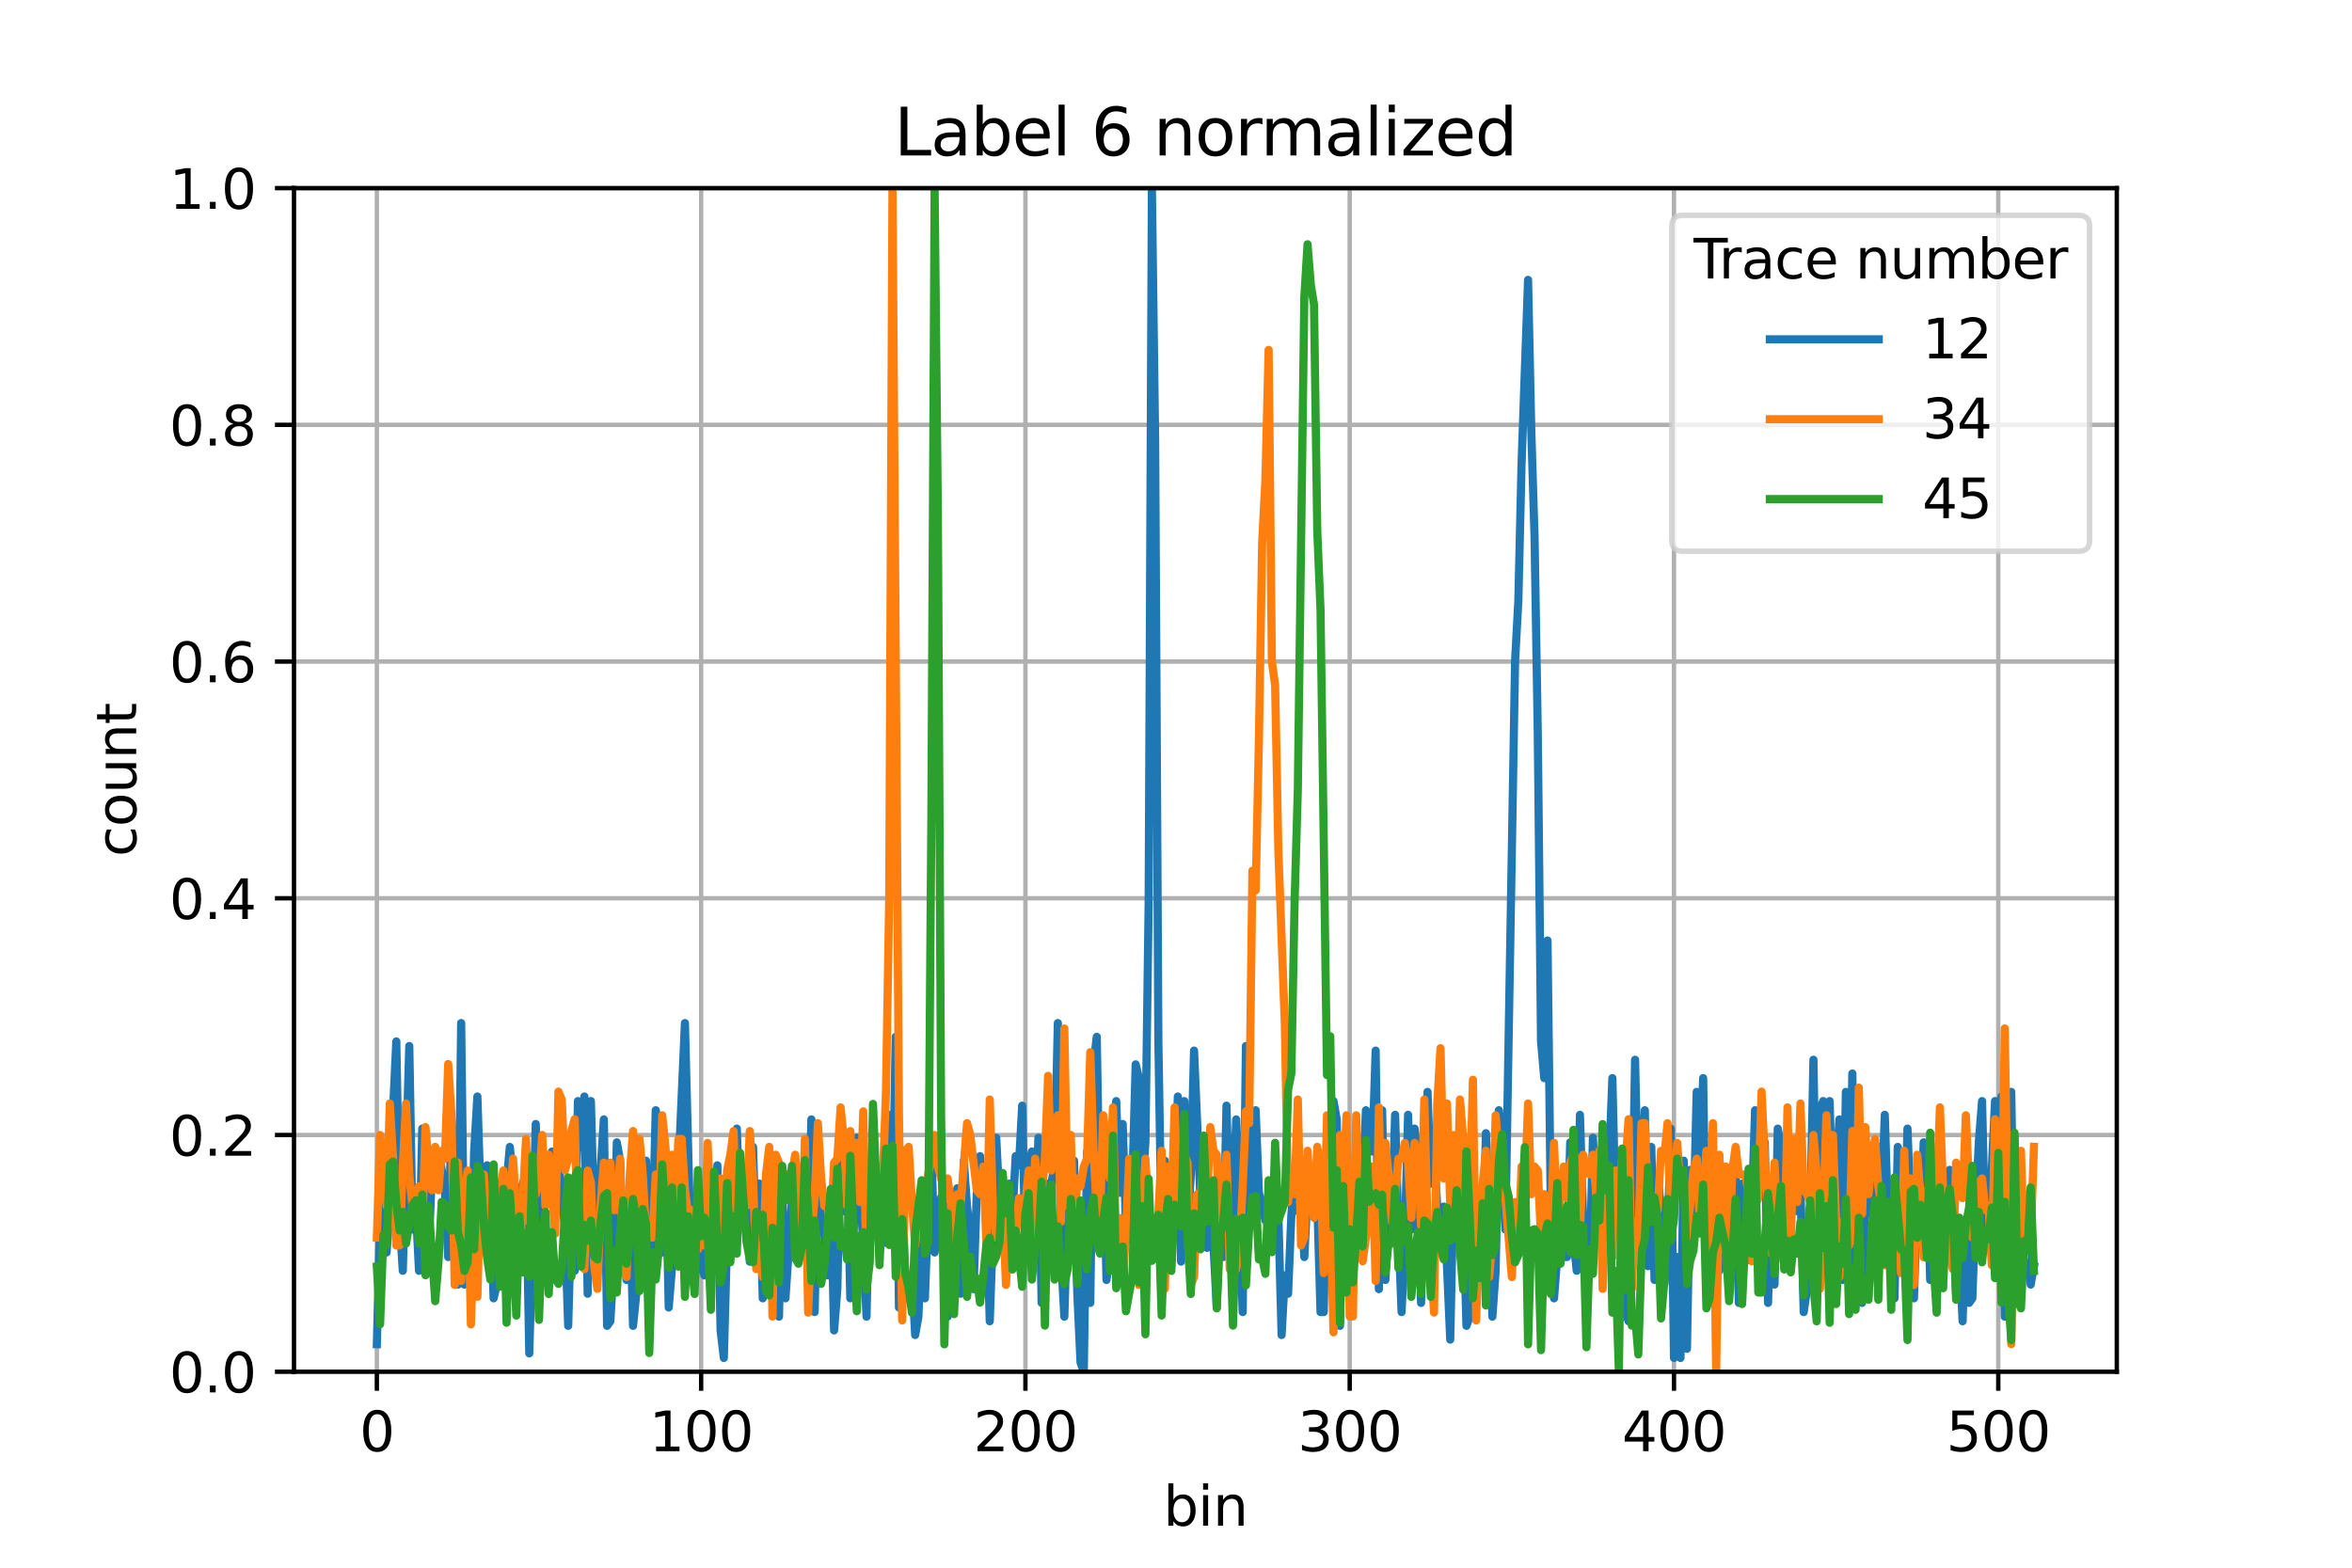 <?xml version="1.0" encoding="utf-8" standalone="no"?>
<!DOCTYPE svg PUBLIC "-//W3C//DTD SVG 1.1//EN"
  "http://www.w3.org/Graphics/SVG/1.1/DTD/svg11.dtd">
<svg xmlns:xlink="http://www.w3.org/1999/xlink" width="432pt" height="288pt" viewBox="0 0 432 288" xmlns="http://www.w3.org/2000/svg" version="1.1">
 <defs>
  <style type="text/css">*{stroke-linejoin: round; stroke-linecap: butt}</style>
 </defs>
 <g id="figure_1">
  <g id="patch_1">
   <path d="M 0 288 
L 432 288 
L 432 0 
L 0 0 
z
" style="fill: #ffffff"/>
  </g>
  <g id="axes_1">
   <g id="patch_2">
    <path d="M 54 252 
L 388.8 252 
L 388.8 34.56 
L 54 34.56 
z
" style="fill: #ffffff"/>
   </g>
   <g id="matplotlib.axis_1">
    <g id="xtick_1">
     <g id="line2d_1">
      <path d="M 69.218 252 
L 69.218 34.56 
" clip-path="url(#p530a9b4714)" style="fill: none; stroke: #b0b0b0; stroke-width: 0.8; stroke-linecap: square"/>
     </g>
     <g id="line2d_2">
      <defs>
       <path id="md5bfc5ea6f" d="M 0 0 
L 0 3.5 
" style="stroke: #000000; stroke-width: 0.8"/>
      </defs>
      <g>
       <use xlink:href="#md5bfc5ea6f" x="69.218" y="252" style="stroke: #000000; stroke-width: 0.8"/>
      </g>
     </g>
     <g id="text_1">
      <!-- 0 -->
      <g transform="translate(66.037 266.598)scale(0.1 -0.1)">
       <defs>
        <path id="DejaVuSans-30" d="M 2034 4250 
Q 1547 4250 1301 3770 
Q 1056 3291 1056 2328 
Q 1056 1369 1301 889 
Q 1547 409 2034 409 
Q 2525 409 2770 889 
Q 3016 1369 3016 2328 
Q 3016 3291 2770 3770 
Q 2525 4250 2034 4250 
z
M 2034 4750 
Q 2819 4750 3233 4129 
Q 3647 3509 3647 2328 
Q 3647 1150 3233 529 
Q 2819 -91 2034 -91 
Q 1250 -91 836 529 
Q 422 1150 422 2328 
Q 422 3509 836 4129 
Q 1250 4750 2034 4750 
z
" transform="scale(0.016)"/>
       </defs>
       <use xlink:href="#DejaVuSans-30"/>
      </g>
     </g>
    </g>
    <g id="xtick_2">
     <g id="line2d_3">
      <path d="M 128.781 252 
L 128.781 34.56 
" clip-path="url(#p530a9b4714)" style="fill: none; stroke: #b0b0b0; stroke-width: 0.8; stroke-linecap: square"/>
     </g>
     <g id="line2d_4">
      <g>
       <use xlink:href="#md5bfc5ea6f" x="128.781" y="252" style="stroke: #000000; stroke-width: 0.8"/>
      </g>
     </g>
     <g id="text_2">
      <!-- 100 -->
      <g transform="translate(119.237 266.598)scale(0.1 -0.1)">
       <defs>
        <path id="DejaVuSans-31" d="M 794 531 
L 1825 531 
L 1825 4091 
L 703 3866 
L 703 4441 
L 1819 4666 
L 2450 4666 
L 2450 531 
L 3481 531 
L 3481 0 
L 794 0 
L 794 531 
z
" transform="scale(0.016)"/>
       </defs>
       <use xlink:href="#DejaVuSans-31"/>
       <use xlink:href="#DejaVuSans-30" x="63.623"/>
       <use xlink:href="#DejaVuSans-30" x="127.246"/>
      </g>
     </g>
    </g>
    <g id="xtick_3">
     <g id="line2d_5">
      <path d="M 188.343 252 
L 188.343 34.56 
" clip-path="url(#p530a9b4714)" style="fill: none; stroke: #b0b0b0; stroke-width: 0.8; stroke-linecap: square"/>
     </g>
     <g id="line2d_6">
      <g>
       <use xlink:href="#md5bfc5ea6f" x="188.343" y="252" style="stroke: #000000; stroke-width: 0.8"/>
      </g>
     </g>
     <g id="text_3">
      <!-- 200 -->
      <g transform="translate(178.799 266.598)scale(0.1 -0.1)">
       <defs>
        <path id="DejaVuSans-32" d="M 1228 531 
L 3431 531 
L 3431 0 
L 469 0 
L 469 531 
Q 828 903 1448 1529 
Q 2069 2156 2228 2338 
Q 2531 2678 2651 2914 
Q 2772 3150 2772 3378 
Q 2772 3750 2511 3984 
Q 2250 4219 1831 4219 
Q 1534 4219 1204 4116 
Q 875 4013 500 3803 
L 500 4441 
Q 881 4594 1212 4672 
Q 1544 4750 1819 4750 
Q 2544 4750 2975 4387 
Q 3406 4025 3406 3419 
Q 3406 3131 3298 2873 
Q 3191 2616 2906 2266 
Q 2828 2175 2409 1742 
Q 1991 1309 1228 531 
z
" transform="scale(0.016)"/>
       </defs>
       <use xlink:href="#DejaVuSans-32"/>
       <use xlink:href="#DejaVuSans-30" x="63.623"/>
       <use xlink:href="#DejaVuSans-30" x="127.246"/>
      </g>
     </g>
    </g>
    <g id="xtick_4">
     <g id="line2d_7">
      <path d="M 247.905 252 
L 247.905 34.56 
" clip-path="url(#p530a9b4714)" style="fill: none; stroke: #b0b0b0; stroke-width: 0.8; stroke-linecap: square"/>
     </g>
     <g id="line2d_8">
      <g>
       <use xlink:href="#md5bfc5ea6f" x="247.905" y="252" style="stroke: #000000; stroke-width: 0.8"/>
      </g>
     </g>
     <g id="text_4">
      <!-- 300 -->
      <g transform="translate(238.361 266.598)scale(0.1 -0.1)">
       <defs>
        <path id="DejaVuSans-33" d="M 2597 2516 
Q 3050 2419 3304 2112 
Q 3559 1806 3559 1356 
Q 3559 666 3084 287 
Q 2609 -91 1734 -91 
Q 1441 -91 1130 -33 
Q 819 25 488 141 
L 488 750 
Q 750 597 1062 519 
Q 1375 441 1716 441 
Q 2309 441 2620 675 
Q 2931 909 2931 1356 
Q 2931 1769 2642 2001 
Q 2353 2234 1838 2234 
L 1294 2234 
L 1294 2753 
L 1863 2753 
Q 2328 2753 2575 2939 
Q 2822 3125 2822 3475 
Q 2822 3834 2567 4026 
Q 2313 4219 1838 4219 
Q 1578 4219 1281 4162 
Q 984 4106 628 3988 
L 628 4550 
Q 988 4650 1302 4700 
Q 1616 4750 1894 4750 
Q 2613 4750 3031 4423 
Q 3450 4097 3450 3541 
Q 3450 3153 3228 2886 
Q 3006 2619 2597 2516 
z
" transform="scale(0.016)"/>
       </defs>
       <use xlink:href="#DejaVuSans-33"/>
       <use xlink:href="#DejaVuSans-30" x="63.623"/>
       <use xlink:href="#DejaVuSans-30" x="127.246"/>
      </g>
     </g>
    </g>
    <g id="xtick_5">
     <g id="line2d_9">
      <path d="M 307.468 252 
L 307.468 34.56 
" clip-path="url(#p530a9b4714)" style="fill: none; stroke: #b0b0b0; stroke-width: 0.8; stroke-linecap: square"/>
     </g>
     <g id="line2d_10">
      <g>
       <use xlink:href="#md5bfc5ea6f" x="307.468" y="252" style="stroke: #000000; stroke-width: 0.8"/>
      </g>
     </g>
     <g id="text_5">
      <!-- 400 -->
      <g transform="translate(297.924 266.598)scale(0.1 -0.1)">
       <defs>
        <path id="DejaVuSans-34" d="M 2419 4116 
L 825 1625 
L 2419 1625 
L 2419 4116 
z
M 2253 4666 
L 3047 4666 
L 3047 1625 
L 3713 1625 
L 3713 1100 
L 3047 1100 
L 3047 0 
L 2419 0 
L 2419 1100 
L 313 1100 
L 313 1709 
L 2253 4666 
z
" transform="scale(0.016)"/>
       </defs>
       <use xlink:href="#DejaVuSans-34"/>
       <use xlink:href="#DejaVuSans-30" x="63.623"/>
       <use xlink:href="#DejaVuSans-30" x="127.246"/>
      </g>
     </g>
    </g>
    <g id="xtick_6">
     <g id="line2d_11">
      <path d="M 367.03 252 
L 367.03 34.56 
" clip-path="url(#p530a9b4714)" style="fill: none; stroke: #b0b0b0; stroke-width: 0.8; stroke-linecap: square"/>
     </g>
     <g id="line2d_12">
      <g>
       <use xlink:href="#md5bfc5ea6f" x="367.03" y="252" style="stroke: #000000; stroke-width: 0.8"/>
      </g>
     </g>
     <g id="text_6">
      <!-- 500 -->
      <g transform="translate(357.486 266.598)scale(0.1 -0.1)">
       <defs>
        <path id="DejaVuSans-35" d="M 691 4666 
L 3169 4666 
L 3169 4134 
L 1269 4134 
L 1269 2991 
Q 1406 3038 1543 3061 
Q 1681 3084 1819 3084 
Q 2600 3084 3056 2656 
Q 3513 2228 3513 1497 
Q 3513 744 3044 326 
Q 2575 -91 1722 -91 
Q 1428 -91 1123 -41 
Q 819 9 494 109 
L 494 744 
Q 775 591 1075 516 
Q 1375 441 1709 441 
Q 2250 441 2565 725 
Q 2881 1009 2881 1497 
Q 2881 1984 2565 2268 
Q 2250 2553 1709 2553 
Q 1456 2553 1204 2497 
Q 953 2441 691 2322 
L 691 4666 
z
" transform="scale(0.016)"/>
       </defs>
       <use xlink:href="#DejaVuSans-35"/>
       <use xlink:href="#DejaVuSans-30" x="63.623"/>
       <use xlink:href="#DejaVuSans-30" x="127.246"/>
      </g>
     </g>
    </g>
    <g id="text_7">
     <!-- bin -->
     <g transform="translate(213.668 280.277)scale(0.1 -0.1)">
      <defs>
       <path id="DejaVuSans-62" d="M 3116 1747 
Q 3116 2381 2855 2742 
Q 2594 3103 2138 3103 
Q 1681 3103 1420 2742 
Q 1159 2381 1159 1747 
Q 1159 1113 1420 752 
Q 1681 391 2138 391 
Q 2594 391 2855 752 
Q 3116 1113 3116 1747 
z
M 1159 2969 
Q 1341 3281 1617 3432 
Q 1894 3584 2278 3584 
Q 2916 3584 3314 3078 
Q 3713 2572 3713 1747 
Q 3713 922 3314 415 
Q 2916 -91 2278 -91 
Q 1894 -91 1617 61 
Q 1341 213 1159 525 
L 1159 0 
L 581 0 
L 581 4863 
L 1159 4863 
L 1159 2969 
z
" transform="scale(0.016)"/>
       <path id="DejaVuSans-69" d="M 603 3500 
L 1178 3500 
L 1178 0 
L 603 0 
L 603 3500 
z
M 603 4863 
L 1178 4863 
L 1178 4134 
L 603 4134 
L 603 4863 
z
" transform="scale(0.016)"/>
       <path id="DejaVuSans-6e" d="M 3513 2113 
L 3513 0 
L 2938 0 
L 2938 2094 
Q 2938 2591 2744 2837 
Q 2550 3084 2163 3084 
Q 1697 3084 1428 2787 
Q 1159 2491 1159 1978 
L 1159 0 
L 581 0 
L 581 3500 
L 1159 3500 
L 1159 2956 
Q 1366 3272 1645 3428 
Q 1925 3584 2291 3584 
Q 2894 3584 3203 3211 
Q 3513 2838 3513 2113 
z
" transform="scale(0.016)"/>
      </defs>
      <use xlink:href="#DejaVuSans-62"/>
      <use xlink:href="#DejaVuSans-69" x="63.477"/>
      <use xlink:href="#DejaVuSans-6e" x="91.26"/>
     </g>
    </g>
   </g>
   <g id="matplotlib.axis_2">
    <g id="ytick_1">
     <g id="line2d_13">
      <path d="M 54 252 
L 388.8 252 
" clip-path="url(#p530a9b4714)" style="fill: none; stroke: #b0b0b0; stroke-width: 0.8; stroke-linecap: square"/>
     </g>
     <g id="line2d_14">
      <defs>
       <path id="m0b786b34c0" d="M 0 0 
L -3.5 0 
" style="stroke: #000000; stroke-width: 0.8"/>
      </defs>
      <g>
       <use xlink:href="#m0b786b34c0" x="54" y="252" style="stroke: #000000; stroke-width: 0.8"/>
      </g>
     </g>
     <g id="text_8">
      <!-- 0.0 -->
      <g transform="translate(31.097 255.799)scale(0.1 -0.1)">
       <defs>
        <path id="DejaVuSans-2e" d="M 684 794 
L 1344 794 
L 1344 0 
L 684 0 
L 684 794 
z
" transform="scale(0.016)"/>
       </defs>
       <use xlink:href="#DejaVuSans-30"/>
       <use xlink:href="#DejaVuSans-2e" x="63.623"/>
       <use xlink:href="#DejaVuSans-30" x="95.41"/>
      </g>
     </g>
    </g>
    <g id="ytick_2">
     <g id="line2d_15">
      <path d="M 54 208.512 
L 388.8 208.512 
" clip-path="url(#p530a9b4714)" style="fill: none; stroke: #b0b0b0; stroke-width: 0.8; stroke-linecap: square"/>
     </g>
     <g id="line2d_16">
      <g>
       <use xlink:href="#m0b786b34c0" x="54" y="208.512" style="stroke: #000000; stroke-width: 0.8"/>
      </g>
     </g>
     <g id="text_9">
      <!-- 0.2 -->
      <g transform="translate(31.097 212.311)scale(0.1 -0.1)">
       <use xlink:href="#DejaVuSans-30"/>
       <use xlink:href="#DejaVuSans-2e" x="63.623"/>
       <use xlink:href="#DejaVuSans-32" x="95.41"/>
      </g>
     </g>
    </g>
    <g id="ytick_3">
     <g id="line2d_17">
      <path d="M 54 165.024 
L 388.8 165.024 
" clip-path="url(#p530a9b4714)" style="fill: none; stroke: #b0b0b0; stroke-width: 0.8; stroke-linecap: square"/>
     </g>
     <g id="line2d_18">
      <g>
       <use xlink:href="#m0b786b34c0" x="54" y="165.024" style="stroke: #000000; stroke-width: 0.8"/>
      </g>
     </g>
     <g id="text_10">
      <!-- 0.4 -->
      <g transform="translate(31.097 168.823)scale(0.1 -0.1)">
       <use xlink:href="#DejaVuSans-30"/>
       <use xlink:href="#DejaVuSans-2e" x="63.623"/>
       <use xlink:href="#DejaVuSans-34" x="95.41"/>
      </g>
     </g>
    </g>
    <g id="ytick_4">
     <g id="line2d_19">
      <path d="M 54 121.536 
L 388.8 121.536 
" clip-path="url(#p530a9b4714)" style="fill: none; stroke: #b0b0b0; stroke-width: 0.8; stroke-linecap: square"/>
     </g>
     <g id="line2d_20">
      <g>
       <use xlink:href="#m0b786b34c0" x="54" y="121.536" style="stroke: #000000; stroke-width: 0.8"/>
      </g>
     </g>
     <g id="text_11">
      <!-- 0.6 -->
      <g transform="translate(31.097 125.335)scale(0.1 -0.1)">
       <defs>
        <path id="DejaVuSans-36" d="M 2113 2584 
Q 1688 2584 1439 2293 
Q 1191 2003 1191 1497 
Q 1191 994 1439 701 
Q 1688 409 2113 409 
Q 2538 409 2786 701 
Q 3034 994 3034 1497 
Q 3034 2003 2786 2293 
Q 2538 2584 2113 2584 
z
M 3366 4563 
L 3366 3988 
Q 3128 4100 2886 4159 
Q 2644 4219 2406 4219 
Q 1781 4219 1451 3797 
Q 1122 3375 1075 2522 
Q 1259 2794 1537 2939 
Q 1816 3084 2150 3084 
Q 2853 3084 3261 2657 
Q 3669 2231 3669 1497 
Q 3669 778 3244 343 
Q 2819 -91 2113 -91 
Q 1303 -91 875 529 
Q 447 1150 447 2328 
Q 447 3434 972 4092 
Q 1497 4750 2381 4750 
Q 2619 4750 2861 4703 
Q 3103 4656 3366 4563 
z
" transform="scale(0.016)"/>
       </defs>
       <use xlink:href="#DejaVuSans-30"/>
       <use xlink:href="#DejaVuSans-2e" x="63.623"/>
       <use xlink:href="#DejaVuSans-36" x="95.41"/>
      </g>
     </g>
    </g>
    <g id="ytick_5">
     <g id="line2d_21">
      <path d="M 54 78.048 
L 388.8 78.048 
" clip-path="url(#p530a9b4714)" style="fill: none; stroke: #b0b0b0; stroke-width: 0.8; stroke-linecap: square"/>
     </g>
     <g id="line2d_22">
      <g>
       <use xlink:href="#m0b786b34c0" x="54" y="78.048" style="stroke: #000000; stroke-width: 0.8"/>
      </g>
     </g>
     <g id="text_12">
      <!-- 0.8 -->
      <g transform="translate(31.097 81.847)scale(0.1 -0.1)">
       <defs>
        <path id="DejaVuSans-38" d="M 2034 2216 
Q 1584 2216 1326 1975 
Q 1069 1734 1069 1313 
Q 1069 891 1326 650 
Q 1584 409 2034 409 
Q 2484 409 2743 651 
Q 3003 894 3003 1313 
Q 3003 1734 2745 1975 
Q 2488 2216 2034 2216 
z
M 1403 2484 
Q 997 2584 770 2862 
Q 544 3141 544 3541 
Q 544 4100 942 4425 
Q 1341 4750 2034 4750 
Q 2731 4750 3128 4425 
Q 3525 4100 3525 3541 
Q 3525 3141 3298 2862 
Q 3072 2584 2669 2484 
Q 3125 2378 3379 2068 
Q 3634 1759 3634 1313 
Q 3634 634 3220 271 
Q 2806 -91 2034 -91 
Q 1263 -91 848 271 
Q 434 634 434 1313 
Q 434 1759 690 2068 
Q 947 2378 1403 2484 
z
M 1172 3481 
Q 1172 3119 1398 2916 
Q 1625 2713 2034 2713 
Q 2441 2713 2670 2916 
Q 2900 3119 2900 3481 
Q 2900 3844 2670 4047 
Q 2441 4250 2034 4250 
Q 1625 4250 1398 4047 
Q 1172 3844 1172 3481 
z
" transform="scale(0.016)"/>
       </defs>
       <use xlink:href="#DejaVuSans-30"/>
       <use xlink:href="#DejaVuSans-2e" x="63.623"/>
       <use xlink:href="#DejaVuSans-38" x="95.41"/>
      </g>
     </g>
    </g>
    <g id="ytick_6">
     <g id="line2d_23">
      <path d="M 54 34.56 
L 388.8 34.56 
" clip-path="url(#p530a9b4714)" style="fill: none; stroke: #b0b0b0; stroke-width: 0.8; stroke-linecap: square"/>
     </g>
     <g id="line2d_24">
      <g>
       <use xlink:href="#m0b786b34c0" x="54" y="34.56" style="stroke: #000000; stroke-width: 0.8"/>
      </g>
     </g>
     <g id="text_13">
      <!-- 1.0 -->
      <g transform="translate(31.097 38.359)scale(0.1 -0.1)">
       <use xlink:href="#DejaVuSans-31"/>
       <use xlink:href="#DejaVuSans-2e" x="63.623"/>
       <use xlink:href="#DejaVuSans-30" x="95.41"/>
      </g>
     </g>
    </g>
    <g id="text_14">
     <!-- count -->
     <g transform="translate(25.017 157.386)rotate(-90)scale(0.1 -0.1)">
      <defs>
       <path id="DejaVuSans-63" d="M 3122 3366 
L 3122 2828 
Q 2878 2963 2633 3030 
Q 2388 3097 2138 3097 
Q 1578 3097 1268 2742 
Q 959 2388 959 1747 
Q 959 1106 1268 751 
Q 1578 397 2138 397 
Q 2388 397 2633 464 
Q 2878 531 3122 666 
L 3122 134 
Q 2881 22 2623 -34 
Q 2366 -91 2075 -91 
Q 1284 -91 818 406 
Q 353 903 353 1747 
Q 353 2603 823 3093 
Q 1294 3584 2113 3584 
Q 2378 3584 2631 3529 
Q 2884 3475 3122 3366 
z
" transform="scale(0.016)"/>
       <path id="DejaVuSans-6f" d="M 1959 3097 
Q 1497 3097 1228 2736 
Q 959 2375 959 1747 
Q 959 1119 1226 758 
Q 1494 397 1959 397 
Q 2419 397 2687 759 
Q 2956 1122 2956 1747 
Q 2956 2369 2687 2733 
Q 2419 3097 1959 3097 
z
M 1959 3584 
Q 2709 3584 3137 3096 
Q 3566 2609 3566 1747 
Q 3566 888 3137 398 
Q 2709 -91 1959 -91 
Q 1206 -91 779 398 
Q 353 888 353 1747 
Q 353 2609 779 3096 
Q 1206 3584 1959 3584 
z
" transform="scale(0.016)"/>
       <path id="DejaVuSans-75" d="M 544 1381 
L 544 3500 
L 1119 3500 
L 1119 1403 
Q 1119 906 1312 657 
Q 1506 409 1894 409 
Q 2359 409 2629 706 
Q 2900 1003 2900 1516 
L 2900 3500 
L 3475 3500 
L 3475 0 
L 2900 0 
L 2900 538 
Q 2691 219 2414 64 
Q 2138 -91 1772 -91 
Q 1169 -91 856 284 
Q 544 659 544 1381 
z
M 1991 3584 
L 1991 3584 
z
" transform="scale(0.016)"/>
       <path id="DejaVuSans-74" d="M 1172 4494 
L 1172 3500 
L 2356 3500 
L 2356 3053 
L 1172 3053 
L 1172 1153 
Q 1172 725 1289 603 
Q 1406 481 1766 481 
L 2356 481 
L 2356 0 
L 1766 0 
Q 1100 0 847 248 
Q 594 497 594 1153 
L 594 3053 
L 172 3053 
L 172 3500 
L 594 3500 
L 594 4494 
L 1172 4494 
z
" transform="scale(0.016)"/>
      </defs>
      <use xlink:href="#DejaVuSans-63"/>
      <use xlink:href="#DejaVuSans-6f" x="54.98"/>
      <use xlink:href="#DejaVuSans-75" x="116.162"/>
      <use xlink:href="#DejaVuSans-6e" x="179.541"/>
      <use xlink:href="#DejaVuSans-74" x="242.92"/>
     </g>
    </g>
   </g>
   <g id="line2d_25">
    <path d="M 69.218 246.943 
L 69.814 224.188 
L 70.409 215.76 
L 71.005 230.087 
L 71.601 221.66 
L 72.196 203.961 
L 72.792 191.319 
L 73.388 224.188 
L 73.983 233.459 
L 75.174 192.162 
L 75.77 225.873 
L 76.366 221.66 
L 76.961 233.459 
L 77.557 207.332 
L 78.153 223.345 
L 78.748 229.245 
L 79.344 214.917 
L 80.535 211.546 
L 81.131 214.917 
L 81.726 219.131 
L 82.322 230.93 
L 82.918 205.647 
L 83.513 228.402 
L 84.109 235.987 
L 84.704 187.948 
L 85.3 235.987 
L 85.896 230.087 
L 86.491 235.987 
L 87.087 211.546 
L 87.683 201.433 
L 88.278 219.974 
L 88.874 214.917 
L 89.469 214.074 
L 90.065 219.974 
L 90.661 238.515 
L 91.256 235.987 
L 91.852 219.974 
L 92.448 215.76 
L 93.043 217.446 
L 93.639 210.703 
L 94.234 216.603 
L 94.83 237.673 
L 95.426 219.974 
L 96.021 217.446 
L 96.617 215.76 
L 97.212 248.629 
L 98.404 206.489 
L 98.999 224.188 
L 100.191 217.446 
L 100.786 217.446 
L 101.382 211.546 
L 101.977 218.288 
L 102.573 214.074 
L 103.169 218.288 
L 103.764 225.873 
L 104.36 243.572 
L 104.956 222.502 
L 105.551 233.459 
L 106.147 202.275 
L 106.742 210.703 
L 107.338 201.433 
L 107.934 237.673 
L 108.529 202.275 
L 109.125 224.188 
L 109.721 230.93 
L 110.316 214.917 
L 110.912 205.647 
L 111.507 243.572 
L 112.103 242.729 
L 112.699 232.616 
L 113.294 209.86 
L 113.89 213.232 
L 114.486 230.087 
L 115.081 235.144 
L 115.677 219.974 
L 116.272 243.572 
L 117.464 231.773 
L 118.059 214.917 
L 118.655 213.232 
L 119.251 232.616 
L 119.846 227.559 
L 120.442 203.961 
L 121.037 207.332 
L 121.633 230.087 
L 122.229 211.546 
L 122.824 240.201 
L 124.016 225.873 
L 124.611 214.917 
L 125.802 187.948 
L 126.994 234.301 
L 127.589 235.987 
L 128.185 225.873 
L 128.781 231.773 
L 129.376 234.301 
L 129.972 219.131 
L 130.567 215.76 
L 131.163 229.245 
L 131.759 214.074 
L 132.354 244.415 
L 132.95 249.472 
L 133.546 227.559 
L 134.141 225.031 
L 134.737 219.974 
L 135.332 207.332 
L 135.928 224.188 
L 136.524 224.188 
L 137.119 216.603 
L 137.715 231.773 
L 138.311 210.703 
L 138.906 230.087 
L 139.502 217.446 
L 140.097 238.515 
L 140.693 235.987 
L 141.289 225.031 
L 141.884 224.188 
L 142.48 226.716 
L 143.076 241.887 
L 143.671 217.446 
L 144.267 238.515 
L 145.458 220.817 
L 146.054 220.817 
L 146.649 221.66 
L 147.245 219.974 
L 147.84 227.559 
L 148.436 228.402 
L 149.032 205.647 
L 149.627 241.044 
L 150.223 214.074 
L 150.819 224.188 
L 151.414 226.716 
L 152.01 234.301 
L 152.605 219.974 
L 153.201 244.415 
L 153.797 236.83 
L 154.392 208.175 
L 154.988 222.502 
L 155.584 213.232 
L 156.179 238.515 
L 156.775 226.716 
L 157.37 209.018 
L 158.562 228.402 
L 159.157 241.887 
L 159.753 214.917 
L 160.349 224.188 
L 161.54 227.559 
L 162.135 228.402 
L 162.731 221.66 
L 163.327 204.804 
L 163.922 224.188 
L 164.518 190.476 
L 165.114 240.201 
L 165.709 214.917 
L 166.305 238.515 
L 166.9 234.301 
L 167.496 234.301 
L 168.092 245.258 
L 168.687 241.887 
L 169.283 225.873 
L 169.879 238.515 
L 170.474 222.502 
L 171.07 211.546 
L 171.665 230.087 
L 172.261 225.873 
L 172.857 219.974 
L 173.452 221.66 
L 174.048 241.887 
L 174.644 222.502 
L 175.239 227.559 
L 175.835 218.288 
L 176.43 237.673 
L 177.026 213.232 
L 177.622 221.66 
L 178.217 226.716 
L 178.813 236.83 
L 179.409 219.131 
L 180.004 212.389 
L 180.6 218.288 
L 181.195 221.66 
L 181.791 242.729 
L 182.982 209.018 
L 183.578 220.817 
L 184.174 222.502 
L 184.769 228.402 
L 185.365 217.446 
L 185.96 223.345 
L 186.556 212.389 
L 187.152 214.074 
L 187.747 203.118 
L 188.343 230.087 
L 188.939 214.074 
L 189.534 211.546 
L 190.13 226.716 
L 190.725 209.018 
L 191.321 239.358 
L 192.512 217.446 
L 193.108 217.446 
L 193.704 214.074 
L 194.299 187.948 
L 194.895 230.93 
L 195.49 241.887 
L 196.086 221.66 
L 196.682 226.716 
L 197.277 213.232 
L 197.873 237.673 
L 198.468 250.314 
L 199.064 252 
L 199.66 211.546 
L 200.255 239.358 
L 200.851 195.533 
L 201.447 190.476 
L 202.042 225.873 
L 202.638 209.018 
L 203.233 235.144 
L 203.829 230.087 
L 204.425 207.332 
L 205.02 202.275 
L 205.616 219.131 
L 206.212 206.489 
L 206.807 225.031 
L 207.998 216.603 
L 208.594 195.533 
L 209.19 198.061 
L 209.785 218.288 
L 210.381 209.86 
L 210.977 166.035 
L 211.572 34.56 
L 212.168 80.913 
L 212.763 191.319 
L 213.359 227.559 
L 213.955 213.232 
L 214.55 217.446 
L 215.146 229.245 
L 215.742 219.974 
L 216.337 201.433 
L 216.933 231.773 
L 217.528 202.275 
L 218.124 225.873 
L 218.72 215.76 
L 219.315 193.005 
L 220.507 220.817 
L 221.102 221.66 
L 221.698 229.245 
L 222.293 217.446 
L 223.485 240.201 
L 224.08 218.288 
L 224.676 230.93 
L 225.272 203.118 
L 225.867 224.188 
L 226.463 221.66 
L 227.058 205.647 
L 228.25 241.044 
L 228.845 192.162 
L 229.441 222.502 
L 230.037 219.974 
L 230.632 203.961 
L 231.228 219.131 
L 232.419 224.188 
L 233.015 219.131 
L 233.61 218.288 
L 234.206 223.345 
L 234.802 223.345 
L 235.397 245.258 
L 235.993 234.301 
L 236.588 237.673 
L 237.184 223.345 
L 237.78 215.76 
L 238.375 222.502 
L 238.971 219.974 
L 239.567 230.93 
L 240.162 219.131 
L 240.758 219.974 
L 241.353 215.76 
L 241.949 220.817 
L 242.545 241.044 
L 243.14 241.044 
L 243.736 207.332 
L 244.332 230.93 
L 244.927 202.275 
L 245.523 205.647 
L 246.118 243.572 
L 246.714 213.232 
L 247.31 234.301 
L 247.905 230.087 
L 248.501 214.917 
L 249.692 209.86 
L 250.288 218.288 
L 250.883 203.961 
L 251.479 210.703 
L 252.075 211.546 
L 252.67 193.005 
L 253.266 236.83 
L 253.861 203.961 
L 254.457 235.144 
L 255.053 225.031 
L 255.648 224.188 
L 256.244 204.804 
L 256.84 225.873 
L 257.435 241.044 
L 258.031 227.559 
L 258.626 204.804 
L 259.222 225.873 
L 259.818 207.332 
L 260.413 212.389 
L 261.009 239.358 
L 262.2 200.59 
L 262.796 217.446 
L 263.391 212.389 
L 263.987 221.66 
L 264.583 222.502 
L 265.178 221.66 
L 265.774 232.616 
L 266.37 246.1 
L 266.965 218.288 
L 267.561 215.76 
L 268.156 208.175 
L 268.752 222.502 
L 269.348 243.572 
L 269.943 241.887 
L 270.539 218.288 
L 271.135 238.515 
L 271.73 224.188 
L 272.326 232.616 
L 272.921 208.175 
L 273.517 221.66 
L 274.113 241.887 
L 274.708 233.459 
L 275.304 203.961 
L 275.9 209.86 
L 276.495 225.873 
L 278.282 121.367 
L 278.878 110.411 
L 279.473 85.127 
L 280.665 51.416 
L 281.26 79.228 
L 281.856 98.612 
L 282.451 134.852 
L 283.047 191.319 
L 283.643 198.061 
L 284.238 172.778 
L 284.834 221.66 
L 285.43 238.515 
L 286.025 230.93 
L 286.621 230.087 
L 287.216 230.93 
L 287.812 230.93 
L 288.408 209.86 
L 289.003 227.559 
L 289.599 233.459 
L 290.195 204.804 
L 290.79 224.188 
L 291.386 223.345 
L 291.981 233.459 
L 292.577 209.018 
L 293.173 220.817 
L 293.768 225.873 
L 294.364 219.131 
L 294.96 215.76 
L 295.555 213.232 
L 296.151 198.061 
L 296.746 223.345 
L 297.342 221.66 
L 297.938 216.603 
L 298.533 241.044 
L 299.129 242.729 
L 299.724 228.402 
L 300.32 194.69 
L 300.916 221.66 
L 301.511 219.131 
L 302.107 203.961 
L 302.703 232.616 
L 303.298 210.703 
L 303.894 235.144 
L 304.489 215.76 
L 305.085 222.502 
L 305.681 235.987 
L 306.276 228.402 
L 306.872 207.332 
L 307.468 249.472 
L 308.063 230.93 
L 308.659 249.472 
L 309.254 213.232 
L 309.85 247.786 
L 310.446 214.917 
L 311.041 225.031 
L 311.637 200.59 
L 312.233 212.389 
L 312.828 198.061 
L 313.424 237.673 
L 314.019 233.459 
L 314.615 220.817 
L 315.211 214.917 
L 315.806 233.459 
L 316.402 225.031 
L 316.998 225.873 
L 317.593 233.459 
L 318.189 233.459 
L 318.784 214.917 
L 319.38 239.358 
L 319.976 217.446 
L 320.571 231.773 
L 321.167 217.446 
L 321.763 222.502 
L 322.358 203.961 
L 322.954 219.974 
L 323.549 211.546 
L 324.145 209.86 
L 324.741 239.358 
L 325.336 220.817 
L 325.932 235.987 
L 326.528 207.332 
L 327.123 210.703 
L 327.719 226.716 
L 328.314 212.389 
L 328.91 225.031 
L 329.506 209.86 
L 330.101 222.502 
L 330.697 218.288 
L 331.293 241.044 
L 331.888 236.83 
L 332.484 224.188 
L 333.079 194.69 
L 333.675 228.402 
L 334.271 203.961 
L 334.866 202.275 
L 335.462 224.188 
L 336.058 202.275 
L 336.653 225.031 
L 337.844 205.647 
L 338.44 235.144 
L 339.036 200.59 
L 339.631 227.559 
L 340.227 197.219 
L 340.823 239.358 
L 341.418 238.515 
L 342.014 239.358 
L 342.609 219.131 
L 343.205 215.76 
L 343.801 222.502 
L 344.396 225.873 
L 344.992 210.703 
L 345.588 221.66 
L 346.183 204.804 
L 346.779 224.188 
L 347.374 232.616 
L 347.97 238.515 
L 348.566 210.703 
L 349.161 219.131 
L 349.757 229.245 
L 350.353 207.332 
L 351.544 238.515 
L 352.139 219.974 
L 352.735 225.873 
L 353.331 209.86 
L 353.926 214.917 
L 354.522 235.144 
L 355.117 212.389 
L 355.713 228.402 
L 356.904 231.773 
L 357.5 219.131 
L 358.096 214.917 
L 358.691 219.131 
L 359.287 237.673 
L 359.882 230.087 
L 360.478 242.729 
L 361.074 225.031 
L 361.669 239.358 
L 362.265 238.515 
L 362.861 222.502 
L 363.456 209.86 
L 364.052 202.275 
L 364.647 227.559 
L 365.243 227.559 
L 366.434 202.275 
L 367.03 221.66 
L 367.626 201.433 
L 368.221 241.887 
L 368.817 209.86 
L 369.412 200.59 
L 370.008 235.987 
L 370.604 225.873 
L 371.199 223.345 
L 371.795 219.974 
L 372.986 235.987 
L 373.582 232.616 
L 373.582 232.616 
" clip-path="url(#p530a9b4714)" style="fill: none; stroke: #1f77b4; stroke-width: 1.5; stroke-linecap: square"/>
   </g>
   <g id="line2d_26">
    <path d="M 69.218 227.357 
L 69.814 208.512 
L 70.409 214.31 
L 71.005 221.558 
L 71.601 202.714 
L 72.196 212.861 
L 72.792 228.806 
L 73.388 228.806 
L 73.983 214.31 
L 74.579 202.714 
L 75.174 215.76 
L 75.77 221.558 
L 76.366 220.109 
L 76.961 217.934 
L 77.557 225.907 
L 78.153 207.062 
L 78.748 214.31 
L 79.344 218.659 
L 79.939 210.686 
L 80.535 218.659 
L 81.131 211.411 
L 81.726 212.861 
L 82.322 195.466 
L 82.918 204.888 
L 83.513 236.054 
L 84.109 213.586 
L 84.704 235.33 
L 85.3 219.384 
L 85.896 215.035 
L 86.491 243.302 
L 87.087 224.458 
L 87.683 238.229 
L 88.278 216.485 
L 88.874 215.76 
L 89.469 224.458 
L 90.065 229.531 
L 90.661 225.182 
L 91.256 228.082 
L 91.852 219.384 
L 92.448 215.035 
L 93.043 218.659 
L 93.639 221.558 
L 94.234 212.861 
L 95.426 231.706 
L 96.617 209.237 
L 97.212 224.458 
L 97.808 215.76 
L 98.404 219.384 
L 98.999 217.21 
L 99.595 208.512 
L 100.191 221.558 
L 100.786 212.136 
L 101.382 218.659 
L 101.977 226.632 
L 102.573 200.539 
L 103.169 201.989 
L 103.764 215.035 
L 104.36 212.861 
L 104.956 207.787 
L 105.551 205.613 
L 106.147 228.806 
L 106.742 222.283 
L 107.338 233.155 
L 107.934 215.035 
L 108.529 217.21 
L 109.125 232.43 
L 109.721 236.779 
L 110.316 221.558 
L 110.912 213.586 
L 111.507 220.834 
L 112.103 213.586 
L 112.699 222.283 
L 113.294 222.283 
L 113.89 212.861 
L 114.486 233.155 
L 115.081 234.605 
L 115.677 215.76 
L 116.272 207.787 
L 116.868 221.558 
L 117.464 209.237 
L 118.059 215.76 
L 118.655 226.632 
L 119.251 224.458 
L 119.846 227.357 
L 120.442 215.76 
L 121.037 224.458 
L 121.633 204.888 
L 122.229 210.686 
L 122.824 223.008 
L 123.42 212.136 
L 124.016 220.834 
L 124.611 209.237 
L 125.207 209.237 
L 125.802 218.659 
L 126.398 223.008 
L 126.994 222.283 
L 127.589 225.182 
L 128.185 229.531 
L 128.781 228.082 
L 129.376 228.806 
L 129.972 209.962 
L 130.567 223.733 
L 131.163 230.256 
L 132.354 216.485 
L 132.95 231.706 
L 133.546 215.035 
L 134.141 212.136 
L 134.737 207.787 
L 135.332 225.182 
L 135.928 213.586 
L 136.524 220.109 
L 137.119 221.558 
L 137.715 207.787 
L 138.311 216.485 
L 138.906 233.155 
L 139.502 228.806 
L 140.097 234.605 
L 140.693 215.76 
L 141.289 210.686 
L 141.884 241.853 
L 142.48 212.136 
L 143.076 213.586 
L 143.671 215.76 
L 145.458 215.76 
L 146.054 212.136 
L 146.649 218.659 
L 147.245 230.256 
L 147.84 209.237 
L 148.436 241.128 
L 149.032 226.632 
L 149.627 220.109 
L 150.223 206.338 
L 150.819 216.485 
L 151.414 221.558 
L 152.01 220.109 
L 152.605 225.907 
L 153.201 213.586 
L 153.797 212.861 
L 154.392 203.438 
L 154.988 209.237 
L 155.584 221.558 
L 156.179 207.787 
L 156.775 217.934 
L 157.37 209.962 
L 157.966 220.834 
L 158.562 204.163 
L 159.157 233.88 
L 159.753 217.934 
L 160.349 221.558 
L 160.944 220.834 
L 161.54 214.31 
L 162.135 217.21 
L 162.731 200.539 
L 163.327 165.024 
L 163.922 34.56 
L 165.114 204.888 
L 165.709 242.578 
L 166.305 211.411 
L 166.9 210.686 
L 167.496 220.834 
L 168.092 228.806 
L 168.687 223.008 
L 169.283 218.659 
L 169.879 224.458 
L 170.474 215.76 
L 171.07 212.861 
L 171.665 208.512 
L 172.261 214.31 
L 173.452 218.659 
L 174.048 216.485 
L 174.644 220.834 
L 175.239 237.504 
L 175.835 219.384 
L 176.43 221.558 
L 177.622 206.338 
L 178.217 208.512 
L 179.409 218.659 
L 180.004 219.384 
L 180.6 214.31 
L 181.195 228.806 
L 181.791 201.989 
L 182.387 222.283 
L 182.982 227.357 
L 183.578 223.008 
L 184.174 221.558 
L 184.769 236.054 
L 185.365 225.907 
L 185.96 230.256 
L 186.556 227.357 
L 187.152 220.109 
L 187.747 223.733 
L 188.343 220.834 
L 188.939 215.035 
L 189.534 230.981 
L 190.13 212.861 
L 190.725 220.834 
L 191.321 219.384 
L 191.917 212.861 
L 192.512 197.64 
L 193.108 215.035 
L 193.704 210.686 
L 194.299 204.888 
L 194.895 224.458 
L 195.49 188.942 
L 196.086 221.558 
L 196.682 208.512 
L 197.277 228.082 
L 197.873 216.485 
L 198.468 217.934 
L 199.064 214.31 
L 199.66 212.861 
L 200.255 193.291 
L 200.851 211.411 
L 201.447 222.283 
L 202.042 223.733 
L 202.638 204.888 
L 203.233 209.962 
L 203.829 216.485 
L 204.425 203.438 
L 205.02 230.981 
L 205.616 223.733 
L 206.212 235.33 
L 206.807 226.632 
L 207.403 212.861 
L 207.998 228.082 
L 208.594 225.907 
L 209.19 236.054 
L 210.381 212.861 
L 210.977 223.008 
L 212.168 230.981 
L 212.763 223.008 
L 213.359 211.411 
L 213.955 236.779 
L 214.55 214.31 
L 215.146 223.008 
L 215.742 203.438 
L 216.337 220.834 
L 216.933 220.834 
L 217.528 212.136 
L 218.124 213.586 
L 218.72 236.054 
L 219.315 234.605 
L 219.911 219.384 
L 220.507 220.109 
L 221.102 213.586 
L 221.698 220.834 
L 222.293 207.062 
L 222.889 211.411 
L 223.485 212.136 
L 224.08 226.632 
L 224.676 216.485 
L 225.272 212.136 
L 225.867 233.155 
L 226.463 227.357 
L 227.058 233.155 
L 227.654 229.531 
L 228.25 217.934 
L 228.845 204.163 
L 229.441 206.338 
L 230.037 159.95 
L 230.632 163.574 
L 231.228 136.032 
L 231.823 99.792 
L 232.419 88.195 
L 233.015 64.277 
L 233.61 121.536 
L 234.206 125.885 
L 234.802 156.326 
L 235.993 188.218 
L 236.588 220.834 
L 237.184 215.76 
L 237.78 219.384 
L 238.375 201.989 
L 238.971 228.806 
L 239.567 227.357 
L 240.162 211.411 
L 240.758 220.834 
L 241.353 223.733 
L 241.949 210.686 
L 242.545 215.035 
L 243.14 233.88 
L 243.736 204.888 
L 244.332 220.834 
L 244.927 244.752 
L 246.118 208.512 
L 246.714 220.109 
L 247.31 204.888 
L 247.905 241.853 
L 248.501 241.853 
L 249.096 204.888 
L 249.692 223.008 
L 250.288 231.706 
L 250.883 227.357 
L 251.479 221.558 
L 252.075 214.31 
L 252.67 235.33 
L 253.266 203.438 
L 253.861 228.082 
L 254.457 209.962 
L 255.053 215.76 
L 255.648 224.458 
L 256.244 220.109 
L 256.84 212.861 
L 257.435 212.861 
L 258.031 209.962 
L 258.626 213.586 
L 259.222 223.733 
L 259.818 209.962 
L 260.413 212.861 
L 261.009 225.182 
L 261.605 201.989 
L 262.2 225.182 
L 262.796 230.256 
L 263.391 241.128 
L 263.987 202.714 
L 264.583 192.566 
L 265.178 216.485 
L 265.774 202.714 
L 266.37 221.558 
L 266.965 208.512 
L 267.561 223.733 
L 268.156 201.989 
L 268.752 209.237 
L 269.348 228.082 
L 269.943 220.109 
L 270.539 198.365 
L 271.135 242.578 
L 271.73 223.733 
L 272.921 211.411 
L 273.517 234.605 
L 274.113 227.357 
L 274.708 204.888 
L 275.304 212.136 
L 275.9 215.035 
L 276.495 220.109 
L 277.686 234.605 
L 278.282 220.834 
L 278.878 229.531 
L 279.473 214.31 
L 280.069 218.659 
L 280.665 202.714 
L 281.26 219.384 
L 281.856 214.31 
L 282.451 215.035 
L 283.047 227.357 
L 283.643 219.384 
L 284.238 220.109 
L 284.834 225.907 
L 285.43 209.962 
L 286.025 225.182 
L 287.216 214.31 
L 287.812 220.109 
L 288.408 213.586 
L 289.003 212.136 
L 289.599 212.861 
L 290.195 225.907 
L 290.79 212.136 
L 291.386 215.035 
L 291.981 215.76 
L 292.577 212.136 
L 293.173 219.384 
L 293.768 211.411 
L 294.364 236.779 
L 294.96 215.76 
L 295.555 225.182 
L 296.151 230.981 
L 296.746 215.035 
L 297.342 221.558 
L 297.938 212.861 
L 298.533 214.31 
L 299.129 205.613 
L 299.724 236.779 
L 300.32 224.458 
L 300.916 228.806 
L 301.511 206.338 
L 302.107 206.338 
L 302.703 221.558 
L 303.298 222.283 
L 303.894 220.109 
L 304.489 222.283 
L 305.085 211.411 
L 305.681 212.861 
L 306.276 206.338 
L 306.872 224.458 
L 307.468 220.109 
L 308.063 209.962 
L 308.659 218.659 
L 309.254 216.485 
L 309.85 227.357 
L 311.041 215.035 
L 311.637 212.861 
L 312.233 225.182 
L 312.828 219.384 
L 313.424 211.411 
L 314.019 229.531 
L 314.615 206.338 
L 315.211 252 
L 315.806 212.136 
L 316.402 229.531 
L 316.998 214.31 
L 317.593 230.256 
L 318.189 215.035 
L 318.784 210.686 
L 319.38 215.76 
L 320.571 215.76 
L 321.167 219.384 
L 321.763 231.706 
L 322.358 221.558 
L 322.954 220.109 
L 323.549 200.539 
L 324.145 212.861 
L 325.336 230.256 
L 325.932 213.586 
L 326.528 225.907 
L 327.123 228.806 
L 327.719 232.43 
L 328.314 203.438 
L 328.91 228.082 
L 329.506 209.237 
L 330.101 220.834 
L 330.697 202.714 
L 331.293 218.659 
L 331.888 219.384 
L 332.484 220.834 
L 333.079 208.512 
L 333.675 215.76 
L 334.271 236.779 
L 334.866 223.733 
L 335.462 204.888 
L 336.058 219.384 
L 336.653 208.512 
L 337.249 224.458 
L 337.844 234.605 
L 338.44 224.458 
L 339.036 225.182 
L 339.631 228.806 
L 340.227 207.787 
L 340.823 228.082 
L 341.418 199.814 
L 342.014 223.008 
L 342.609 207.062 
L 343.205 219.384 
L 343.801 212.136 
L 344.396 209.237 
L 344.992 217.934 
L 345.588 221.558 
L 346.183 232.43 
L 346.779 226.632 
L 347.374 225.907 
L 347.97 225.907 
L 348.566 218.659 
L 349.161 233.88 
L 349.757 211.411 
L 350.353 229.531 
L 350.948 216.485 
L 351.544 236.054 
L 352.139 212.136 
L 352.735 219.384 
L 353.331 230.981 
L 353.926 218.659 
L 354.522 220.109 
L 355.117 215.035 
L 355.713 219.384 
L 356.309 203.438 
L 356.904 218.659 
L 357.5 223.733 
L 358.096 230.981 
L 358.691 233.155 
L 359.287 213.586 
L 359.882 218.659 
L 360.478 220.109 
L 361.074 204.888 
L 361.669 217.934 
L 362.265 227.357 
L 362.861 225.182 
L 363.456 217.21 
L 364.052 216.485 
L 364.647 222.283 
L 365.243 221.558 
L 365.839 232.43 
L 366.434 205.613 
L 367.03 226.632 
L 367.626 230.981 
L 368.221 188.942 
L 368.817 226.632 
L 369.412 246.926 
L 370.008 208.512 
L 370.604 227.357 
L 371.199 211.411 
L 371.795 230.981 
L 372.391 219.384 
L 372.986 227.357 
L 373.582 210.686 
L 373.582 210.686 
" clip-path="url(#p530a9b4714)" style="fill: none; stroke: #ff7f0e; stroke-width: 1.5; stroke-linecap: square"/>
   </g>
   <g id="line2d_27">
    <path d="M 69.218 232.69 
L 69.814 243.271 
L 70.409 226.87 
L 71.005 228.722 
L 71.601 213.908 
L 72.196 213.379 
L 72.792 221.051 
L 73.388 226.076 
L 73.983 222.638 
L 74.579 228.457 
L 75.77 221.315 
L 76.366 220.521 
L 76.961 228.457 
L 77.557 219.463 
L 78.153 234.277 
L 78.748 221.58 
L 79.939 239.038 
L 80.535 231.896 
L 81.131 220.786 
L 81.726 221.315 
L 82.322 225.283 
L 82.918 226.076 
L 83.513 213.379 
L 84.109 226.341 
L 84.704 228.722 
L 85.3 233.483 
L 85.896 231.896 
L 86.491 216.289 
L 87.087 229.515 
L 87.683 214.173 
L 88.278 215.76 
L 88.874 225.018 
L 89.469 231.102 
L 90.065 235.07 
L 90.661 213.908 
L 91.256 228.986 
L 91.852 236.393 
L 92.448 218.405 
L 93.043 243.006 
L 93.639 219.199 
L 94.234 228.722 
L 94.83 241.684 
L 95.426 223.431 
L 96.021 233.748 
L 96.617 226.606 
L 97.212 234.541 
L 97.808 212.321 
L 98.999 242.477 
L 99.595 226.076 
L 100.191 222.638 
L 100.786 237.716 
L 101.382 226.341 
L 101.977 234.806 
L 102.573 235.864 
L 103.169 233.219 
L 103.764 222.638 
L 104.36 216.289 
L 104.956 234.541 
L 105.551 216.289 
L 106.147 214.966 
L 106.742 232.69 
L 107.338 225.018 
L 107.934 227.928 
L 108.529 224.225 
L 109.125 230.838 
L 109.721 231.367 
L 110.316 224.489 
L 110.912 219.728 
L 111.507 219.199 
L 112.103 238.509 
L 112.699 229.78 
L 113.294 237.451 
L 113.89 226.341 
L 114.486 220.521 
L 115.081 232.161 
L 115.677 227.928 
L 116.272 220.257 
L 116.868 224.225 
L 117.464 237.187 
L 118.059 222.109 
L 118.655 224.754 
L 119.251 248.561 
L 119.846 230.044 
L 120.442 235.07 
L 121.037 229.251 
L 121.633 213.908 
L 122.824 232.954 
L 123.42 218.141 
L 124.016 230.573 
L 124.611 232.69 
L 125.207 218.141 
L 125.802 238.245 
L 126.398 223.431 
L 126.994 231.896 
L 127.589 237.716 
L 128.185 214.966 
L 128.781 227.135 
L 129.376 223.696 
L 129.972 226.341 
L 130.567 240.625 
L 131.163 215.231 
L 131.759 229.251 
L 132.354 235.599 
L 132.95 232.425 
L 133.546 217.347 
L 134.141 231.896 
L 134.737 223.431 
L 135.332 230.309 
L 135.928 211.792 
L 137.119 228.193 
L 137.715 231.367 
L 138.311 231.896 
L 138.906 222.638 
L 139.502 225.812 
L 140.097 223.167 
L 140.693 237.187 
L 141.289 237.98 
L 141.884 225.547 
L 142.48 228.457 
L 143.076 235.599 
L 143.671 214.173 
L 144.267 220.521 
L 144.862 219.992 
L 145.458 214.173 
L 146.054 231.102 
L 146.649 232.161 
L 147.245 229.251 
L 147.84 213.115 
L 148.436 222.373 
L 149.032 235.335 
L 149.627 224.225 
L 150.223 229.251 
L 150.819 235.864 
L 151.414 232.425 
L 152.605 218.405 
L 153.201 227.399 
L 153.797 214.702 
L 154.392 228.986 
L 154.988 226.341 
L 155.584 231.367 
L 156.179 212.321 
L 157.37 240.89 
L 157.966 227.135 
L 158.562 226.341 
L 159.157 236.922 
L 159.753 231.896 
L 160.349 202.798 
L 161.54 232.425 
L 162.135 219.728 
L 162.731 210.999 
L 163.327 228.722 
L 163.922 210.469 
L 164.518 234.541 
L 165.114 225.812 
L 165.709 223.96 
L 166.305 234.012 
L 166.9 236.658 
L 167.496 241.154 
L 168.092 226.341 
L 169.283 216.818 
L 169.879 230.309 
L 170.474 228.193 
L 171.07 149.629 
L 171.665 34.56 
L 172.261 94.607 
L 172.857 204.914 
L 173.452 246.974 
L 174.048 222.902 
L 174.644 239.038 
L 175.239 241.419 
L 175.835 226.87 
L 176.43 221.051 
L 177.026 228.193 
L 177.622 238.245 
L 178.217 230.838 
L 178.813 236.658 
L 179.409 234.806 
L 180.004 239.303 
L 180.6 234.541 
L 181.195 228.457 
L 181.791 227.399 
L 182.387 232.161 
L 182.982 230.838 
L 183.578 228.193 
L 184.174 215.495 
L 184.769 222.902 
L 185.365 217.612 
L 185.96 233.219 
L 186.556 226.076 
L 187.152 230.573 
L 187.747 236.393 
L 188.343 222.902 
L 188.939 219.199 
L 189.534 235.07 
L 190.13 228.986 
L 190.725 228.193 
L 191.321 217.083 
L 191.917 243.535 
L 192.512 219.199 
L 193.108 217.612 
L 193.704 235.07 
L 194.299 225.283 
L 194.895 234.012 
L 195.49 235.864 
L 196.086 233.219 
L 196.682 220.257 
L 197.277 226.076 
L 197.873 235.864 
L 198.468 220.521 
L 199.064 228.193 
L 199.66 233.219 
L 200.255 222.902 
L 200.851 219.992 
L 201.447 228.193 
L 202.042 230.309 
L 202.638 223.96 
L 203.233 219.992 
L 203.829 233.483 
L 204.425 208.618 
L 205.02 236.658 
L 205.616 234.012 
L 206.212 228.986 
L 206.807 240.89 
L 207.998 234.277 
L 208.594 212.057 
L 209.19 235.599 
L 209.785 221.58 
L 210.381 245.122 
L 210.977 216.554 
L 211.572 231.632 
L 212.168 224.489 
L 212.763 223.167 
L 213.359 241.684 
L 213.955 225.547 
L 214.55 220.257 
L 215.146 233.483 
L 215.742 221.315 
L 216.337 223.96 
L 216.933 225.283 
L 217.528 204.65 
L 218.124 227.399 
L 218.72 237.716 
L 219.315 222.902 
L 219.911 227.928 
L 220.507 229.515 
L 221.102 208.618 
L 221.698 224.489 
L 222.293 223.696 
L 222.889 216.818 
L 223.485 240.361 
L 224.08 227.399 
L 224.676 224.489 
L 225.272 217.612 
L 225.867 225.018 
L 226.463 243.535 
L 227.058 223.96 
L 227.654 226.87 
L 228.25 223.696 
L 228.845 236.128 
L 229.441 225.547 
L 230.037 219.992 
L 230.632 219.728 
L 231.228 231.367 
L 231.823 231.102 
L 232.419 234.012 
L 233.015 216.818 
L 233.61 230.044 
L 234.206 209.94 
L 234.802 224.225 
L 235.993 220.786 
L 236.588 200.153 
L 237.184 197.243 
L 237.78 165.765 
L 238.375 145.132 
L 239.567 54.664 
L 240.162 44.876 
L 240.758 52.283 
L 241.353 55.987 
L 241.949 97.517 
L 242.545 112.066 
L 243.736 197.508 
L 244.332 190.366 
L 244.927 225.547 
L 245.523 214.966 
L 246.118 243.006 
L 246.714 217.876 
L 247.31 237.451 
L 247.905 225.812 
L 248.501 235.599 
L 249.096 227.135 
L 249.692 217.083 
L 250.288 228.986 
L 250.883 209.411 
L 251.479 220.786 
L 252.67 219.199 
L 253.266 221.315 
L 253.861 219.463 
L 254.457 233.748 
L 255.053 228.193 
L 255.648 228.457 
L 256.244 218.405 
L 256.84 232.954 
L 257.435 221.58 
L 258.031 228.193 
L 258.626 225.283 
L 259.222 238.245 
L 259.818 231.632 
L 260.413 226.341 
L 261.009 237.716 
L 261.605 224.225 
L 262.2 224.754 
L 262.796 238.245 
L 263.391 227.399 
L 263.987 222.638 
L 264.583 228.986 
L 265.178 231.367 
L 265.774 221.844 
L 266.37 227.928 
L 266.965 227.399 
L 267.561 218.67 
L 268.156 229.78 
L 268.752 236.922 
L 269.348 211.528 
L 269.943 223.431 
L 270.539 238.509 
L 271.135 229.78 
L 271.73 234.806 
L 272.326 221.051 
L 272.921 239.832 
L 273.517 218.405 
L 274.113 230.573 
L 274.708 228.986 
L 275.304 213.379 
L 275.9 208.353 
L 276.495 217.347 
L 277.091 219.728 
L 277.686 227.135 
L 278.282 231.896 
L 278.878 230.573 
L 279.473 223.167 
L 280.069 210.734 
L 280.665 246.974 
L 281.26 226.076 
L 281.856 225.812 
L 282.451 226.606 
L 283.047 248.032 
L 283.643 227.399 
L 284.238 224.754 
L 284.834 237.716 
L 285.43 231.102 
L 286.025 217.347 
L 286.621 232.161 
L 287.216 225.018 
L 287.812 221.58 
L 288.408 230.044 
L 289.003 207.56 
L 289.599 230.573 
L 290.195 225.018 
L 290.79 225.283 
L 291.386 247.503 
L 291.981 229.515 
L 292.577 234.012 
L 293.173 219.992 
L 293.768 224.225 
L 294.364 206.502 
L 294.96 218.67 
L 295.555 214.173 
L 296.151 241.154 
L 296.746 233.483 
L 297.342 252 
L 297.938 210.999 
L 298.533 236.922 
L 299.129 216.818 
L 299.724 243.535 
L 300.32 241.684 
L 300.916 248.826 
L 301.511 230.044 
L 302.107 227.664 
L 302.703 214.437 
L 303.298 224.489 
L 303.894 219.992 
L 304.489 223.96 
L 305.085 242.213 
L 305.681 235.599 
L 306.276 220.257 
L 306.872 227.928 
L 307.468 223.96 
L 308.063 212.85 
L 308.659 218.67 
L 309.254 214.966 
L 309.85 235.864 
L 310.446 231.632 
L 311.041 229.78 
L 311.637 223.431 
L 312.233 226.606 
L 312.828 217.612 
L 313.424 240.361 
L 314.019 238.509 
L 314.615 230.044 
L 315.211 228.193 
L 315.806 223.696 
L 316.998 229.251 
L 317.593 239.038 
L 318.189 230.838 
L 318.784 220.257 
L 319.38 228.193 
L 319.976 239.567 
L 321.167 214.702 
L 321.763 230.309 
L 322.358 210.999 
L 322.954 237.451 
L 323.549 237.451 
L 324.741 219.199 
L 325.336 225.547 
L 325.932 234.012 
L 326.528 223.96 
L 327.123 217.876 
L 327.719 233.219 
L 328.314 227.928 
L 328.91 233.748 
L 329.506 227.664 
L 330.101 230.309 
L 330.697 224.489 
L 331.293 237.98 
L 331.888 227.928 
L 332.484 220.521 
L 333.079 236.128 
L 333.675 242.742 
L 334.271 219.199 
L 334.866 229.251 
L 335.462 221.58 
L 336.058 243.006 
L 336.653 216.818 
L 337.249 239.567 
L 337.844 228.986 
L 338.44 232.161 
L 339.036 220.257 
L 339.631 241.419 
L 340.227 232.954 
L 340.823 240.625 
L 341.418 223.696 
L 342.014 239.038 
L 342.609 235.07 
L 343.205 238.774 
L 343.801 225.547 
L 344.396 220.521 
L 344.992 238.774 
L 345.588 217.876 
L 346.183 232.161 
L 346.779 220.786 
L 347.374 240.625 
L 347.97 216.289 
L 349.161 229.515 
L 349.757 229.78 
L 350.353 246.18 
L 350.948 218.934 
L 351.544 218.405 
L 352.139 227.399 
L 352.735 221.315 
L 353.331 223.431 
L 353.926 231.102 
L 354.522 208.089 
L 355.117 231.896 
L 355.713 241.154 
L 356.309 218.141 
L 356.904 236.658 
L 357.5 221.315 
L 358.096 218.405 
L 358.691 223.431 
L 359.287 238.774 
L 359.882 223.696 
L 360.478 231.102 
L 361.074 225.018 
L 361.669 221.844 
L 362.265 214.173 
L 362.861 231.102 
L 363.456 222.638 
L 364.052 231.896 
L 364.647 225.812 
L 365.243 227.664 
L 365.839 221.844 
L 366.434 234.806 
L 367.03 211.792 
L 367.626 239.303 
L 368.221 220.786 
L 368.817 237.451 
L 369.412 246.18 
L 370.008 208.089 
L 370.604 239.038 
L 371.199 240.361 
L 371.795 227.928 
L 372.391 229.78 
L 372.986 218.141 
L 373.582 233.483 
L 373.582 233.483 
" clip-path="url(#p530a9b4714)" style="fill: none; stroke: #2ca02c; stroke-width: 1.5; stroke-linecap: square"/>
   </g>
   <g id="patch_3">
    <path d="M 54 252 
L 54 34.56 
" style="fill: none; stroke: #000000; stroke-width: 0.8; stroke-linejoin: miter; stroke-linecap: square"/>
   </g>
   <g id="patch_4">
    <path d="M 388.8 252 
L 388.8 34.56 
" style="fill: none; stroke: #000000; stroke-width: 0.8; stroke-linejoin: miter; stroke-linecap: square"/>
   </g>
   <g id="patch_5">
    <path d="M 54 252 
L 388.8 252 
" style="fill: none; stroke: #000000; stroke-width: 0.8; stroke-linejoin: miter; stroke-linecap: square"/>
   </g>
   <g id="patch_6">
    <path d="M 54 34.56 
L 388.8 34.56 
" style="fill: none; stroke: #000000; stroke-width: 0.8; stroke-linejoin: miter; stroke-linecap: square"/>
   </g>
   <g id="text_15">
    <!-- Label 6 normalized -->
    <g transform="translate(164.241 28.56)scale(0.12 -0.12)">
     <defs>
      <path id="DejaVuSans-4c" d="M 628 4666 
L 1259 4666 
L 1259 531 
L 3531 531 
L 3531 0 
L 628 0 
L 628 4666 
z
" transform="scale(0.016)"/>
      <path id="DejaVuSans-61" d="M 2194 1759 
Q 1497 1759 1228 1600 
Q 959 1441 959 1056 
Q 959 750 1161 570 
Q 1363 391 1709 391 
Q 2188 391 2477 730 
Q 2766 1069 2766 1631 
L 2766 1759 
L 2194 1759 
z
M 3341 1997 
L 3341 0 
L 2766 0 
L 2766 531 
Q 2569 213 2275 61 
Q 1981 -91 1556 -91 
Q 1019 -91 701 211 
Q 384 513 384 1019 
Q 384 1609 779 1909 
Q 1175 2209 1959 2209 
L 2766 2209 
L 2766 2266 
Q 2766 2663 2505 2880 
Q 2244 3097 1772 3097 
Q 1472 3097 1187 3025 
Q 903 2953 641 2809 
L 641 3341 
Q 956 3463 1253 3523 
Q 1550 3584 1831 3584 
Q 2591 3584 2966 3190 
Q 3341 2797 3341 1997 
z
" transform="scale(0.016)"/>
      <path id="DejaVuSans-65" d="M 3597 1894 
L 3597 1613 
L 953 1613 
Q 991 1019 1311 708 
Q 1631 397 2203 397 
Q 2534 397 2845 478 
Q 3156 559 3463 722 
L 3463 178 
Q 3153 47 2828 -22 
Q 2503 -91 2169 -91 
Q 1331 -91 842 396 
Q 353 884 353 1716 
Q 353 2575 817 3079 
Q 1281 3584 2069 3584 
Q 2775 3584 3186 3129 
Q 3597 2675 3597 1894 
z
M 3022 2063 
Q 3016 2534 2758 2815 
Q 2500 3097 2075 3097 
Q 1594 3097 1305 2825 
Q 1016 2553 972 2059 
L 3022 2063 
z
" transform="scale(0.016)"/>
      <path id="DejaVuSans-6c" d="M 603 4863 
L 1178 4863 
L 1178 0 
L 603 0 
L 603 4863 
z
" transform="scale(0.016)"/>
      <path id="DejaVuSans-20" transform="scale(0.016)"/>
      <path id="DejaVuSans-72" d="M 2631 2963 
Q 2534 3019 2420 3045 
Q 2306 3072 2169 3072 
Q 1681 3072 1420 2755 
Q 1159 2438 1159 1844 
L 1159 0 
L 581 0 
L 581 3500 
L 1159 3500 
L 1159 2956 
Q 1341 3275 1631 3429 
Q 1922 3584 2338 3584 
Q 2397 3584 2469 3576 
Q 2541 3569 2628 3553 
L 2631 2963 
z
" transform="scale(0.016)"/>
      <path id="DejaVuSans-6d" d="M 3328 2828 
Q 3544 3216 3844 3400 
Q 4144 3584 4550 3584 
Q 5097 3584 5394 3201 
Q 5691 2819 5691 2113 
L 5691 0 
L 5113 0 
L 5113 2094 
Q 5113 2597 4934 2840 
Q 4756 3084 4391 3084 
Q 3944 3084 3684 2787 
Q 3425 2491 3425 1978 
L 3425 0 
L 2847 0 
L 2847 2094 
Q 2847 2600 2669 2842 
Q 2491 3084 2119 3084 
Q 1678 3084 1418 2786 
Q 1159 2488 1159 1978 
L 1159 0 
L 581 0 
L 581 3500 
L 1159 3500 
L 1159 2956 
Q 1356 3278 1631 3431 
Q 1906 3584 2284 3584 
Q 2666 3584 2933 3390 
Q 3200 3197 3328 2828 
z
" transform="scale(0.016)"/>
      <path id="DejaVuSans-7a" d="M 353 3500 
L 3084 3500 
L 3084 2975 
L 922 459 
L 3084 459 
L 3084 0 
L 275 0 
L 275 525 
L 2438 3041 
L 353 3041 
L 353 3500 
z
" transform="scale(0.016)"/>
      <path id="DejaVuSans-64" d="M 2906 2969 
L 2906 4863 
L 3481 4863 
L 3481 0 
L 2906 0 
L 2906 525 
Q 2725 213 2448 61 
Q 2172 -91 1784 -91 
Q 1150 -91 751 415 
Q 353 922 353 1747 
Q 353 2572 751 3078 
Q 1150 3584 1784 3584 
Q 2172 3584 2448 3432 
Q 2725 3281 2906 2969 
z
M 947 1747 
Q 947 1113 1208 752 
Q 1469 391 1925 391 
Q 2381 391 2643 752 
Q 2906 1113 2906 1747 
Q 2906 2381 2643 2742 
Q 2381 3103 1925 3103 
Q 1469 3103 1208 2742 
Q 947 2381 947 1747 
z
" transform="scale(0.016)"/>
     </defs>
     <use xlink:href="#DejaVuSans-4c"/>
     <use xlink:href="#DejaVuSans-61" x="55.713"/>
     <use xlink:href="#DejaVuSans-62" x="116.992"/>
     <use xlink:href="#DejaVuSans-65" x="180.469"/>
     <use xlink:href="#DejaVuSans-6c" x="241.992"/>
     <use xlink:href="#DejaVuSans-20" x="269.775"/>
     <use xlink:href="#DejaVuSans-36" x="301.562"/>
     <use xlink:href="#DejaVuSans-20" x="365.186"/>
     <use xlink:href="#DejaVuSans-6e" x="396.973"/>
     <use xlink:href="#DejaVuSans-6f" x="460.352"/>
     <use xlink:href="#DejaVuSans-72" x="521.533"/>
     <use xlink:href="#DejaVuSans-6d" x="560.896"/>
     <use xlink:href="#DejaVuSans-61" x="658.309"/>
     <use xlink:href="#DejaVuSans-6c" x="719.588"/>
     <use xlink:href="#DejaVuSans-69" x="747.371"/>
     <use xlink:href="#DejaVuSans-7a" x="775.154"/>
     <use xlink:href="#DejaVuSans-65" x="827.645"/>
     <use xlink:href="#DejaVuSans-64" x="889.168"/>
    </g>
   </g>
   <g id="legend_1">
    <g id="patch_7">
     <path d="M 309.07 101.272 
L 381.8 101.272 
Q 383.8 101.272 383.8 99.272 
L 383.8 41.56 
Q 383.8 39.56 381.8 39.56 
L 309.07 39.56 
Q 307.07 39.56 307.07 41.56 
L 307.07 99.272 
Q 307.07 101.272 309.07 101.272 
z
" style="fill: #ffffff; opacity: 0.8; stroke: #cccccc; stroke-linejoin: miter"/>
    </g>
    <g id="text_16">
     <!-- Trace number -->
     <g transform="translate(311.07 51.158)scale(0.1 -0.1)">
      <defs>
       <path id="DejaVuSans-54" d="M -19 4666 
L 3928 4666 
L 3928 4134 
L 2272 4134 
L 2272 0 
L 1638 0 
L 1638 4134 
L -19 4134 
L -19 4666 
z
" transform="scale(0.016)"/>
      </defs>
      <use xlink:href="#DejaVuSans-54"/>
      <use xlink:href="#DejaVuSans-72" x="46.334"/>
      <use xlink:href="#DejaVuSans-61" x="87.447"/>
      <use xlink:href="#DejaVuSans-63" x="148.727"/>
      <use xlink:href="#DejaVuSans-65" x="203.707"/>
      <use xlink:href="#DejaVuSans-20" x="265.23"/>
      <use xlink:href="#DejaVuSans-6e" x="297.018"/>
      <use xlink:href="#DejaVuSans-75" x="360.396"/>
      <use xlink:href="#DejaVuSans-6d" x="423.775"/>
      <use xlink:href="#DejaVuSans-62" x="521.188"/>
      <use xlink:href="#DejaVuSans-65" x="584.664"/>
      <use xlink:href="#DejaVuSans-72" x="646.188"/>
     </g>
    </g>
    <g id="line2d_28">
     <path d="M 325.073 62.337 
L 335.073 62.337 
L 345.073 62.337 
" style="fill: none; stroke: #1f77b4; stroke-width: 1.5; stroke-linecap: square"/>
    </g>
    <g id="text_17">
     <!-- 12 -->
     <g transform="translate(353.073 65.837)scale(0.1 -0.1)">
      <use xlink:href="#DejaVuSans-31"/>
      <use xlink:href="#DejaVuSans-32" x="63.623"/>
     </g>
    </g>
    <g id="line2d_29">
     <path d="M 325.073 77.015 
L 335.073 77.015 
L 345.073 77.015 
" style="fill: none; stroke: #ff7f0e; stroke-width: 1.5; stroke-linecap: square"/>
    </g>
    <g id="text_18">
     <!-- 34 -->
     <g transform="translate(353.073 80.515)scale(0.1 -0.1)">
      <use xlink:href="#DejaVuSans-33"/>
      <use xlink:href="#DejaVuSans-34" x="63.623"/>
     </g>
    </g>
    <g id="line2d_30">
     <path d="M 325.073 91.693 
L 335.073 91.693 
L 345.073 91.693 
" style="fill: none; stroke: #2ca02c; stroke-width: 1.5; stroke-linecap: square"/>
    </g>
    <g id="text_19">
     <!-- 45 -->
     <g transform="translate(353.073 95.193)scale(0.1 -0.1)">
      <use xlink:href="#DejaVuSans-34"/>
      <use xlink:href="#DejaVuSans-35" x="63.623"/>
     </g>
    </g>
   </g>
  </g>
 </g>
 <defs>
  <clipPath id="p530a9b4714">
   <rect x="54" y="34.56" width="334.8" height="217.44"/>
  </clipPath>
 </defs>
</svg>
